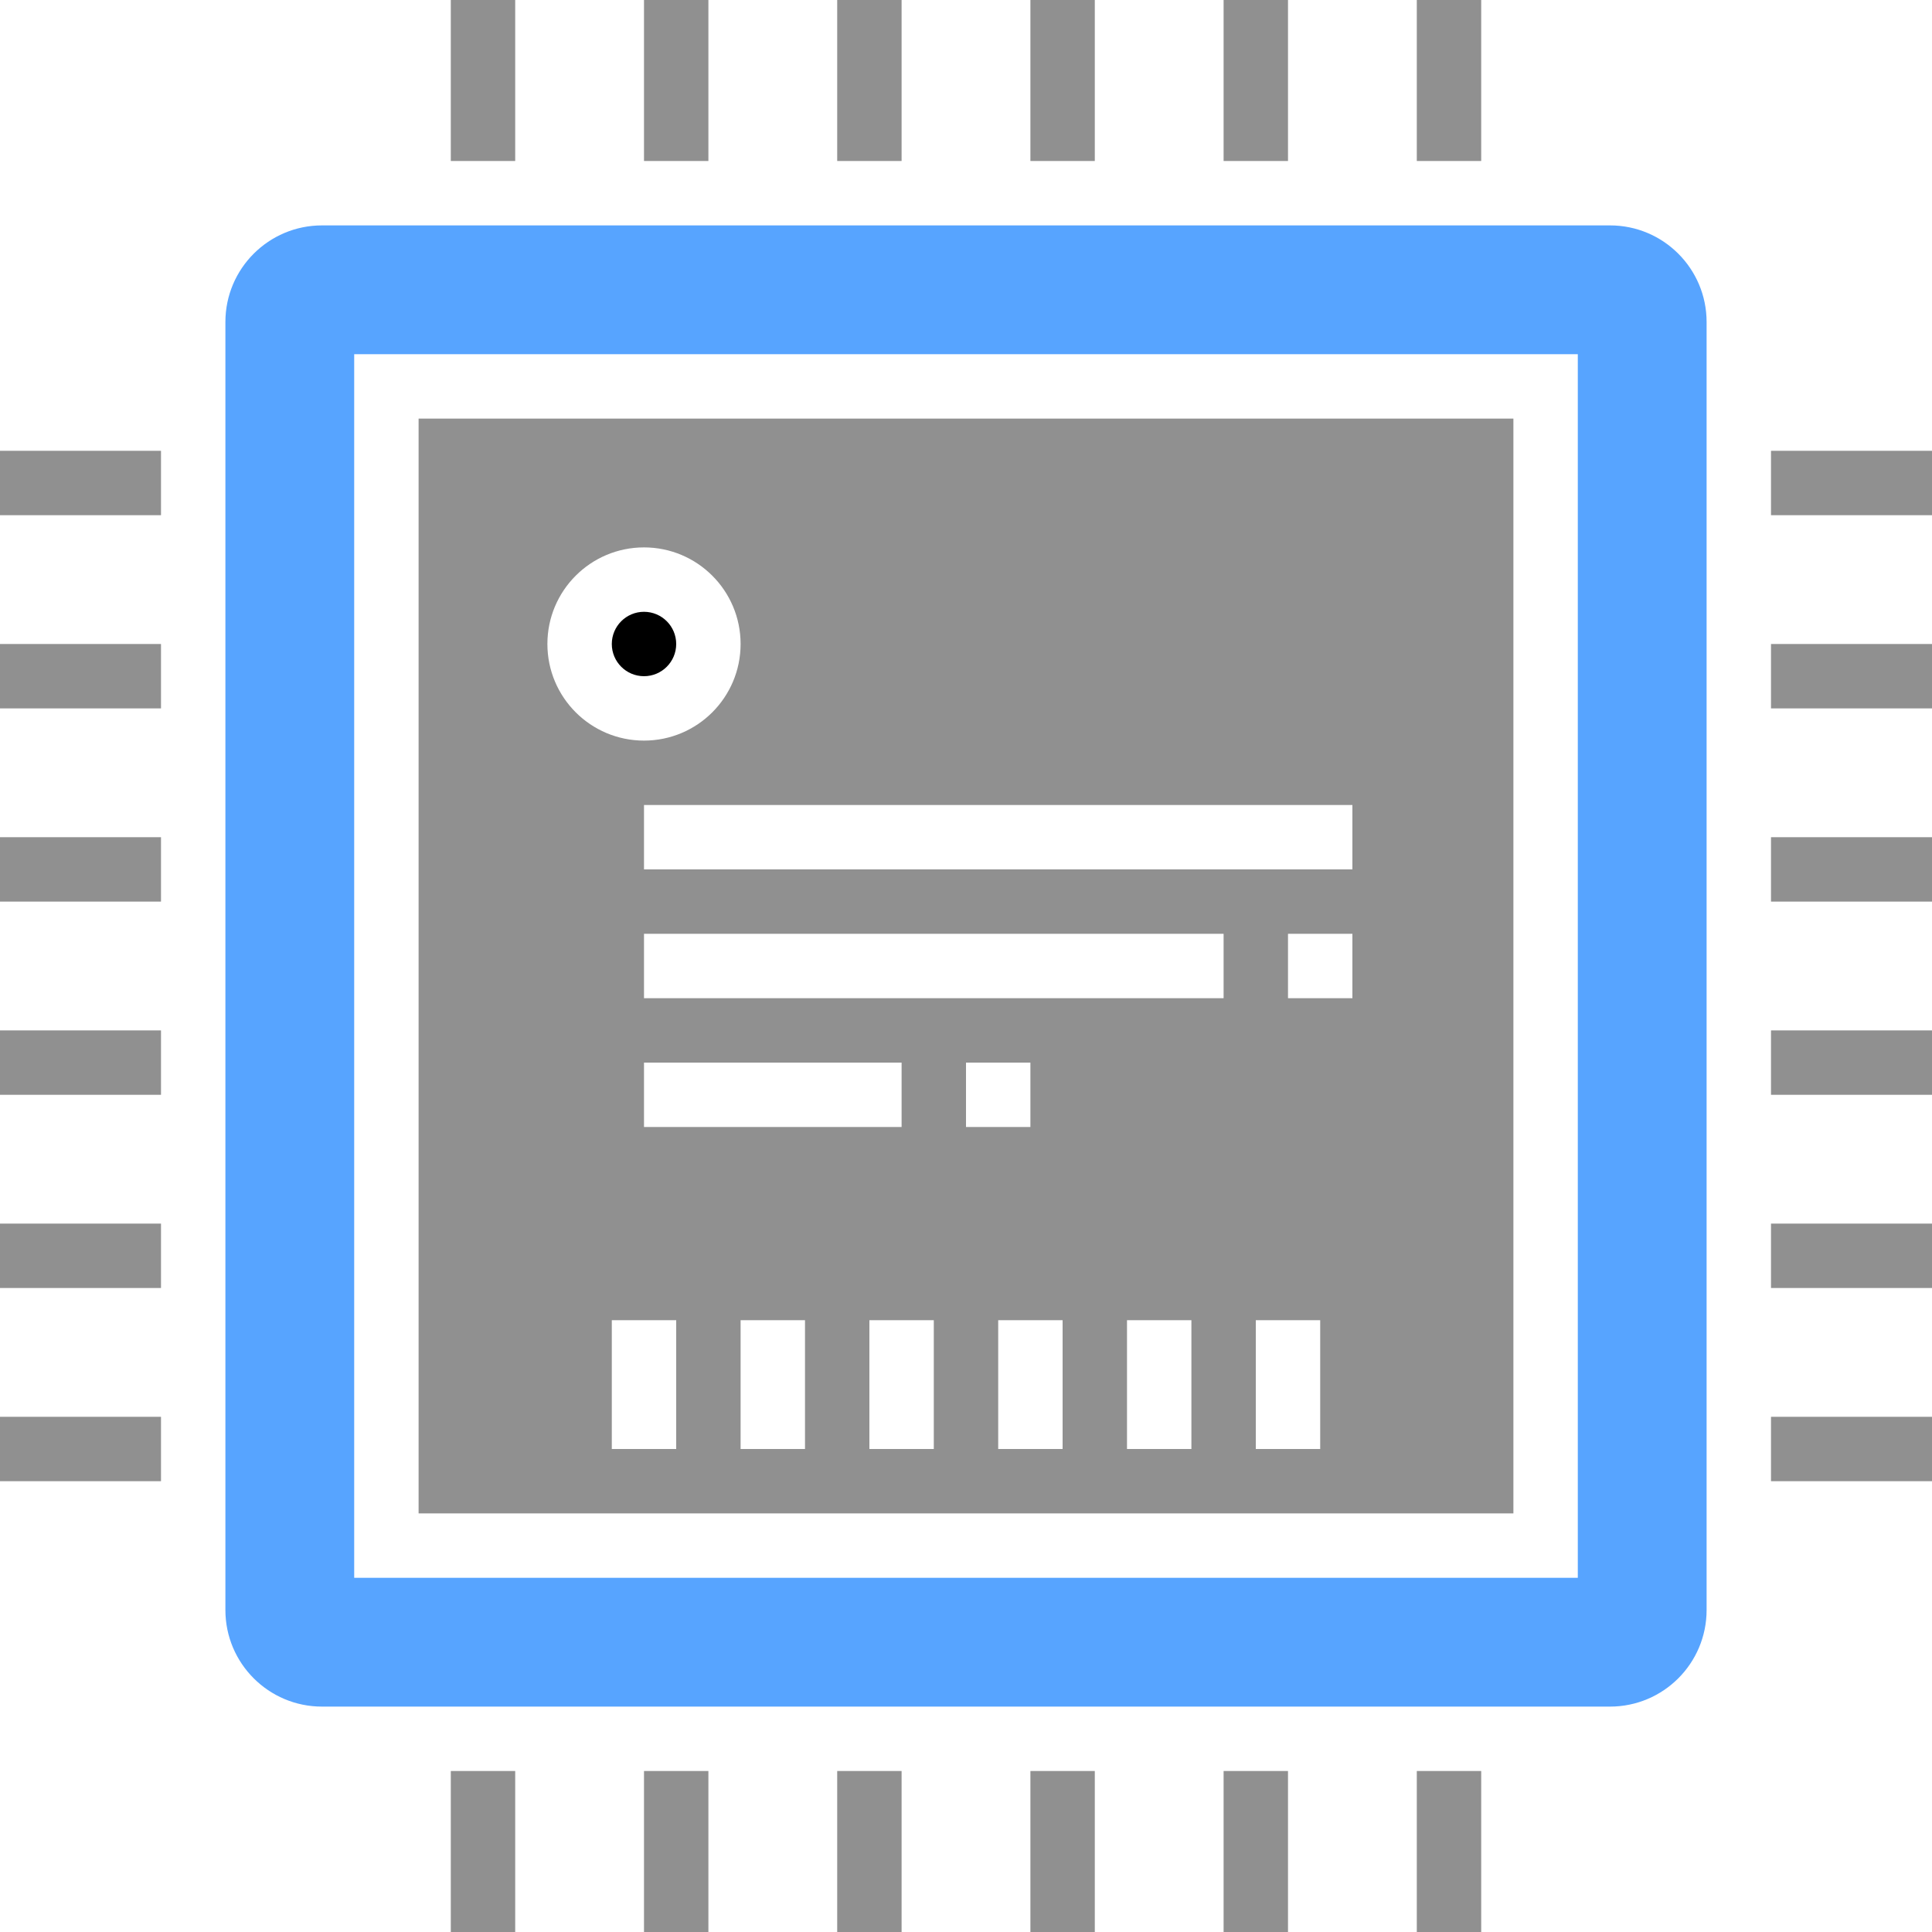 <svg width="480" height="480" viewBox="0 0 480 480" fill="none" xmlns="http://www.w3.org/2000/svg">
<path d="M400 56H80C66.746 56 56 66.746 56 80V400C56 413.254 66.746 424 80 424H400C413.254 424 424 413.254 424 400V80C424 66.746 413.254 56 400 56ZM392 392H88V88H392V392Z" fill="#57A4FF"/>
<path d="M376 104H104V376H376V104ZM136 160C136 146.746 146.746 136 160 136C173.254 136 184 146.746 184 160C184 173.254 173.254 184 160 184C146.746 184 136 173.254 136 160ZM160 264H224V280H160V264ZM168 360H152V328H168V360ZM200 360H184V328H200V360ZM232 360H216V328H232V360ZM264 360H248V328H264V360ZM240 280V264H256V280H240ZM296 360H280V328H296V360ZM304 248H160V232H304V248ZM328 360H312V328H328V360ZM336 248H320V232H336V248ZM336 216H160V200H336V216Z" fill="#909090"/>
<path d="M168 160C168 164.418 164.418 168 160 168C155.582 168 152 164.418 152 160C152 155.582 155.582 152 160 152C164.418 152 168 155.582 168 160Z" fill="black"/>
<path d="M0 160H40V176H0V160Z" fill="#909090"/>
<path d="M0 208H40V224H0V208Z" fill="#909090"/>
<path d="M0 112H40V128H0V112Z" fill="#909090"/>
<path d="M208 0H224V40H208V0Z" fill="#909090"/>
<path d="M0 256H40V272H0V256Z" fill="#909090"/>
<path d="M112 0H128V40H112V0Z" fill="#909090"/>
<path d="M160 0H176V40H160V0Z" fill="#909090"/>
<path d="M208 440H224V480H208V440Z" fill="#909090"/>
<path d="M0 304H40V320H0V304Z" fill="#909090"/>
<path d="M160 440H176V480H160V440Z" fill="#909090"/>
<path d="M0 352H40V368H0V352Z" fill="#909090"/>
<path d="M112 440H128V480H112V440Z" fill="#909090"/>
<path d="M440 208H480V224H440V208Z" fill="#909090"/>
<path d="M440 256H480V272H440V256Z" fill="#909090"/>
<path d="M256 0H272V40H256V0Z" fill="#909090"/>
<path d="M440 352H480V368H440V352Z" fill="#909090"/>
<path d="M304 440H320V480H304V440Z" fill="#909090"/>
<path d="M256 440H272V480H256V440Z" fill="#909090"/>
<path d="M440 160H480V176H440V160Z" fill="#909090"/>
<path d="M440 304H480V320H440V304Z" fill="#909090"/>
<path d="M352 0H368V40H352V0Z" fill="#909090"/>
<path d="M304 0H320V40H304V0Z" fill="#909090"/>
<path d="M352 440H368V480H352V440Z" fill="#909090"/>
<path d="M440 112H480V128H440V112Z" fill="#909090"/>
</svg>
